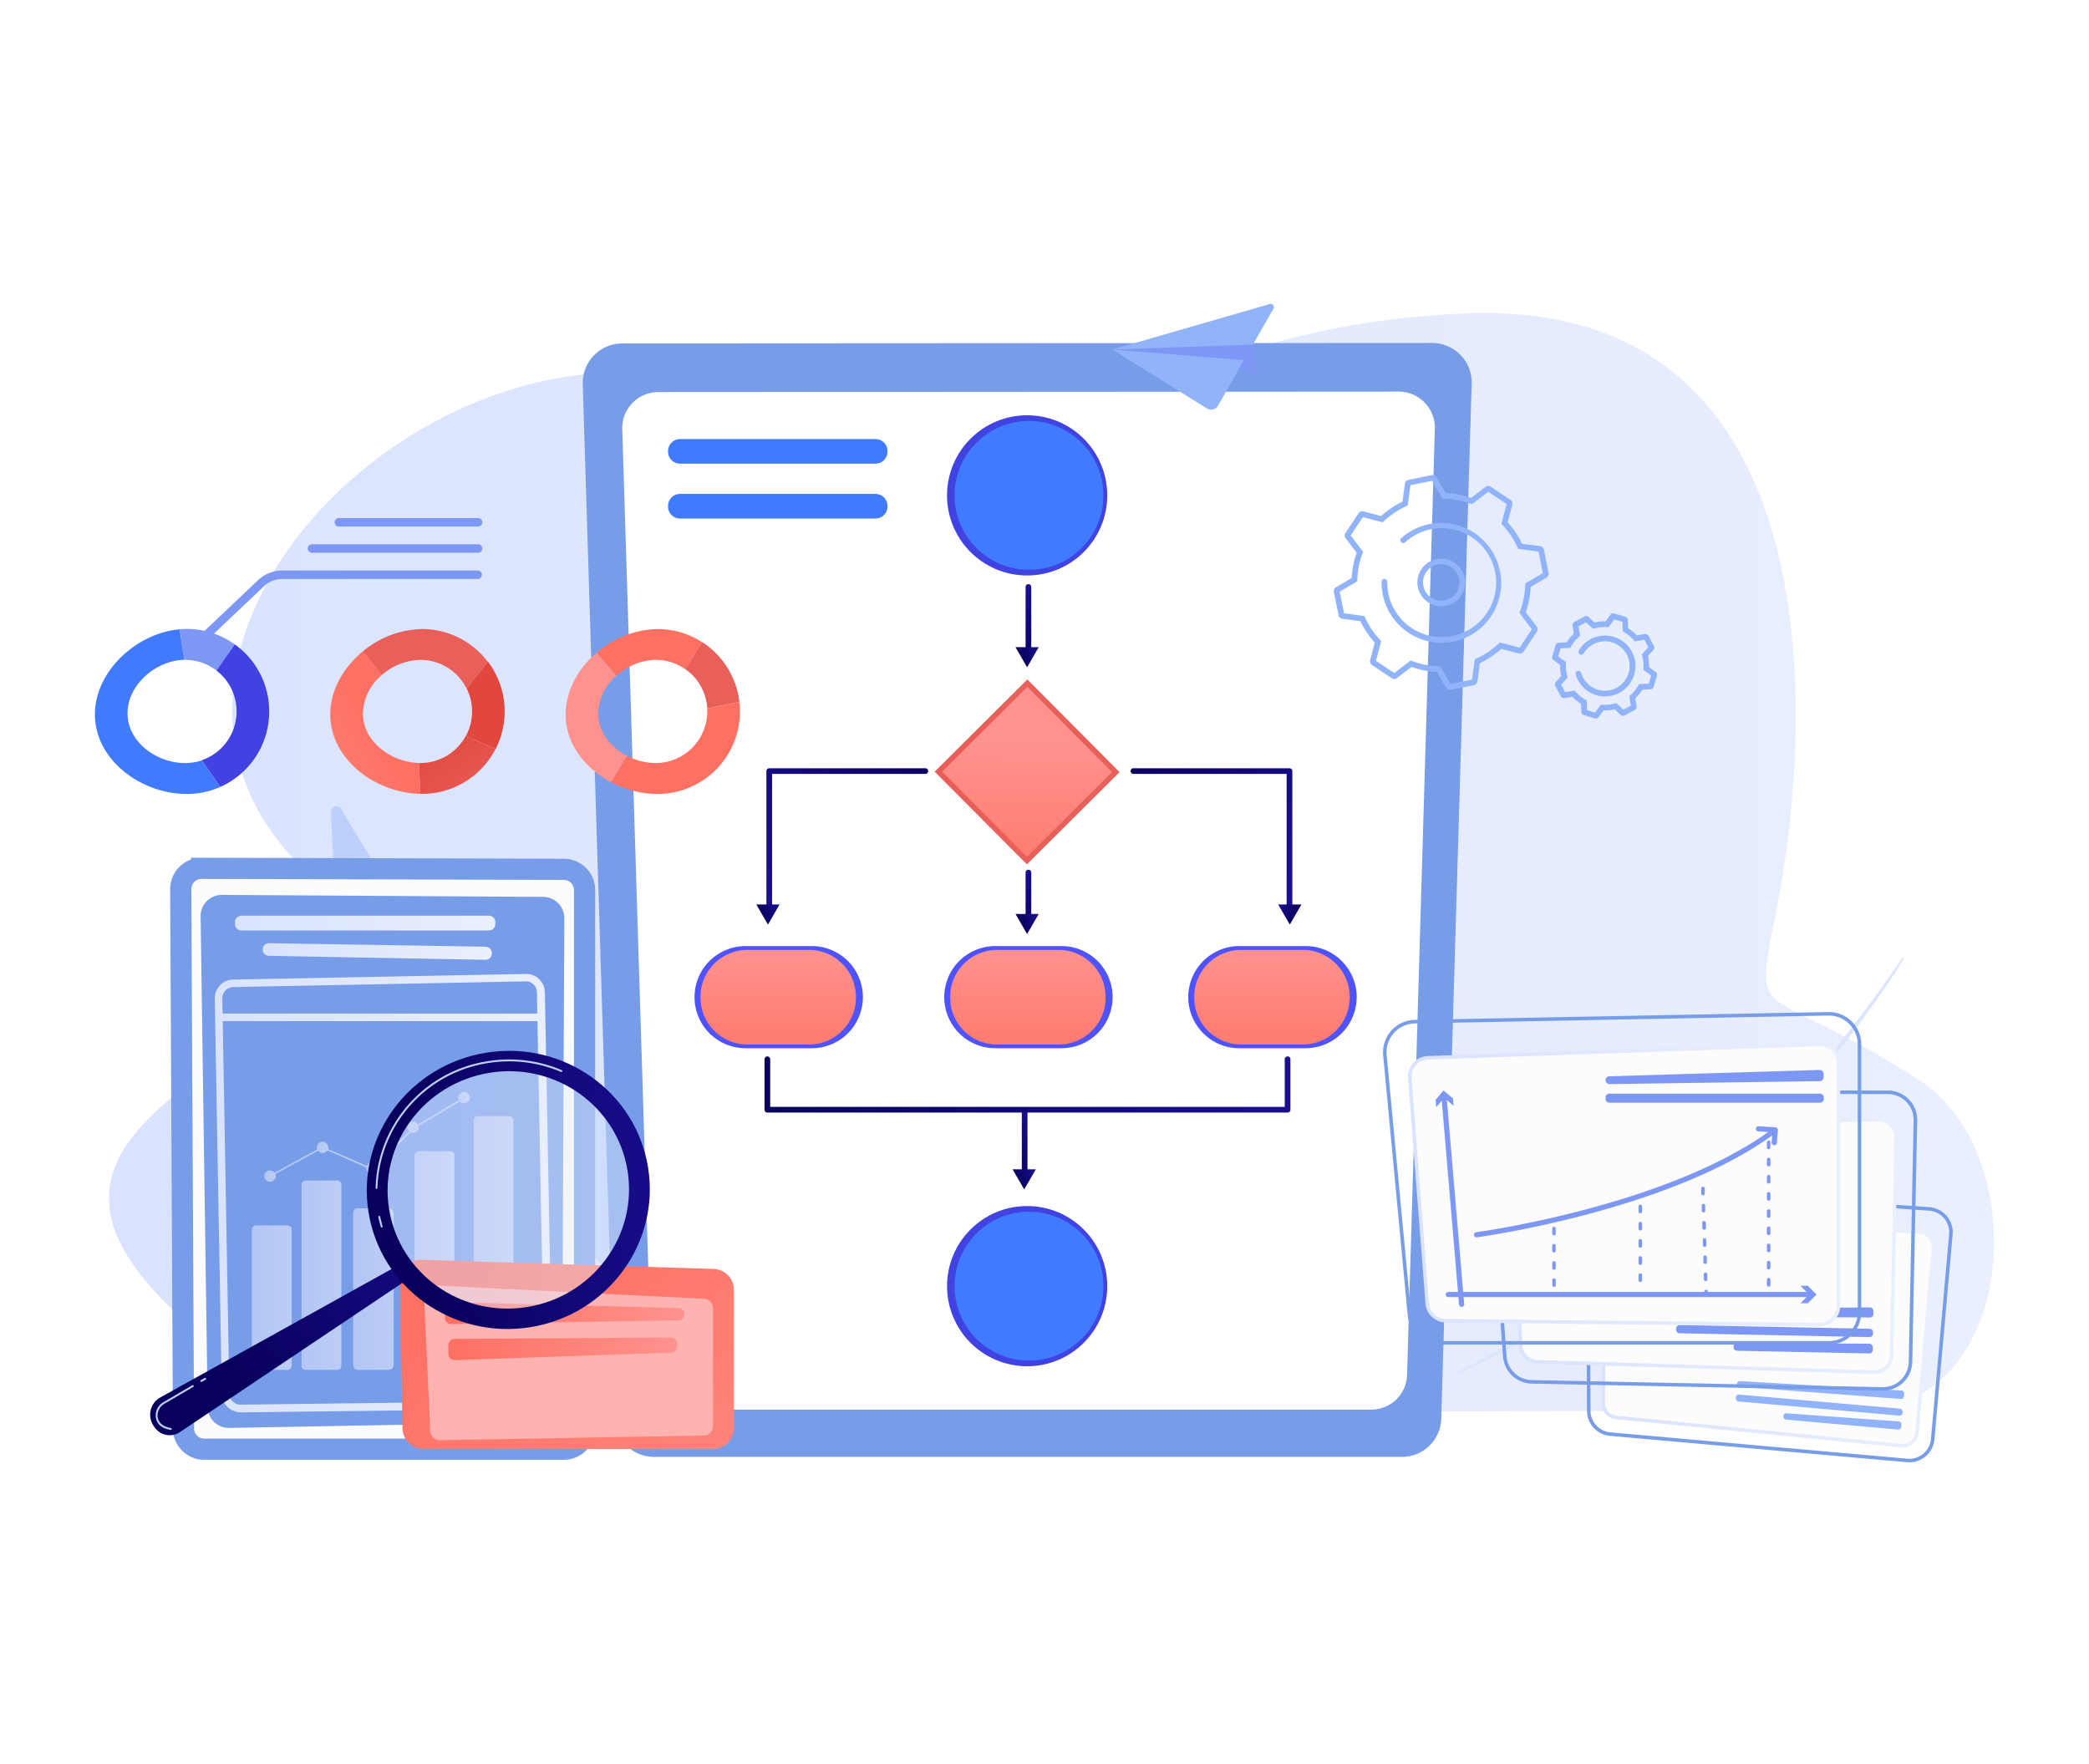 <svg xmlns="http://www.w3.org/2000/svg" xmlns:xlink="http://www.w3.org/1999/xlink" viewBox="0 0 592 500"><defs><style>.cls-1{fill:#fff;}.cls-2{fill:url(#linear-gradient);}.cls-3{fill:#dce5fe;}.cls-4{fill:#bdd0fb;}.cls-5{fill:#779ce8;}.cls-6{fill:url(#linear-gradient-2);}.cls-7{fill:#407bff;}.cls-8{fill:url(#linear-gradient-3);}.cls-9{fill:url(#linear-gradient-4);}.cls-10{fill:url(#linear-gradient-5);}.cls-11{fill:url(#linear-gradient-6);}.cls-12{fill:url(#linear-gradient-7);}.cls-13{fill:url(#linear-gradient-8);}.cls-14{fill:url(#linear-gradient-9);}.cls-15{fill:url(#linear-gradient-10);}.cls-16{fill:url(#linear-gradient-11);}.cls-17{fill:url(#linear-gradient-12);}.cls-18{fill:url(#linear-gradient-13);}.cls-19{fill:url(#linear-gradient-14);}.cls-20{fill:url(#linear-gradient-15);}.cls-21{fill:url(#linear-gradient-16);}.cls-22{fill:url(#linear-gradient-17);}.cls-23{fill:url(#linear-gradient-18);}.cls-24{fill:url(#linear-gradient-19);}.cls-25{fill:url(#linear-gradient-20);}.cls-26{fill:url(#linear-gradient-21);}.cls-27{fill:url(#linear-gradient-22);}.cls-28{fill:#91b3fa;}.cls-29{fill:none;}.cls-29,.cls-34{stroke:#779ce8;}.cls-29,.cls-30,.cls-31,.cls-33,.cls-34{stroke-miterlimit:10;}.cls-30,.cls-31,.cls-33,.cls-34{fill:#fcfcfc;}.cls-30{stroke:url(#linear-gradient-23);}.cls-31{stroke:url(#linear-gradient-24);}.cls-32{fill:#7d97f4;}.cls-33{stroke:url(#linear-gradient-25);}.cls-34{stroke-width:6px;}.cls-35{fill:url(#linear-gradient-26);}.cls-36{fill:url(#linear-gradient-27);}.cls-37{fill:url(#linear-gradient-28);}.cls-38{fill:url(#linear-gradient-29);}.cls-39,.cls-40,.cls-41,.cls-42,.cls-43,.cls-44{opacity:0.6;}.cls-39,.cls-40,.cls-41,.cls-42,.cls-43,.cls-65{isolation:isolate;}.cls-39{fill:url(#linear-gradient-30);}.cls-40{fill:url(#linear-gradient-31);}.cls-41{fill:url(#linear-gradient-32);}.cls-42{fill:url(#linear-gradient-33);}.cls-43{fill:url(#linear-gradient-34);}.cls-45{fill:url(#linear-gradient-35);}.cls-46{fill:url(#linear-gradient-36);}.cls-47{fill:url(#linear-gradient-37);}.cls-48{fill:url(#linear-gradient-38);}.cls-49{fill:url(#linear-gradient-39);}.cls-50{fill:url(#linear-gradient-40);}.cls-51{fill:url(#linear-gradient-41);}.cls-52{fill:url(#linear-gradient-42);}.cls-53{fill:url(#linear-gradient-43);}.cls-54{fill:url(#linear-gradient-44);}.cls-55{fill:url(#linear-gradient-45);}.cls-56{fill:url(#linear-gradient-46);}.cls-57{fill:url(#linear-gradient-47);}.cls-58{fill:url(#linear-gradient-48);}.cls-59{fill:url(#linear-gradient-49);}.cls-60{fill:url(#linear-gradient-50);}.cls-61{fill:url(#linear-gradient-51);}.cls-62{fill:url(#linear-gradient-52);}.cls-63{fill:url(#linear-gradient-53);}.cls-64{fill:url(#linear-gradient-54);}.cls-65{opacity:0.42;fill:url(#linear-gradient-55);}.cls-66{fill:url(#linear-gradient-56);}</style><linearGradient id="linear-gradient" x1="30.88" y1="-3162.07" x2="565.1" y2="-3162.07" gradientTransform="matrix(1, 0, 0, -1, 0, -2917.3)" gradientUnits="userSpaceOnUse"><stop offset="0" stop-color="#dae3fe"/><stop offset="1" stop-color="#e9effd"/></linearGradient><linearGradient id="linear-gradient-2" x1="326.95" y1="-3104.33" x2="375.2" y2="-3167.05" gradientTransform="matrix(1, 0, 0, -1, 0, -2917.3)" gradientUnits="userSpaceOnUse"><stop offset="0" stop-color="#4042e2"/><stop offset="1" stop-color="#4f52ff"/></linearGradient><linearGradient id="linear-gradient-3" x1="315.75" y1="-3313.85" x2="364" y2="-3376.57" xlink:href="#linear-gradient-2"/><linearGradient id="linear-gradient-4" x1="215.66" y1="-3167.08" x2="276.24" y2="-3142.15" gradientTransform="matrix(1, 0, 0, -1, 0, -2917.3)" gradientUnits="userSpaceOnUse"><stop offset="0" stop-color="#e1473d"/><stop offset="1" stop-color="#e9605a"/></linearGradient><linearGradient id="linear-gradient-5" x1="290.48" y1="-3179.51" x2="291.19" y2="-3127.68" gradientTransform="matrix(1, 0, 0, -1, 0, -2917.3)" gradientUnits="userSpaceOnUse"><stop offset="0" stop-color="#fe7062"/><stop offset="1" stop-color="#ff928e"/></linearGradient><linearGradient id="linear-gradient-6" x1="326.07" y1="-3159.96" x2="339.83" y2="-3175.87" xlink:href="#linear-gradient-2"/><linearGradient id="linear-gradient-7" x1="360.46" y1="-3225.61" x2="360.46" y2="-3185.94" xlink:href="#linear-gradient-5"/><linearGradient id="linear-gradient-8" x1="256.91" y1="-3159.96" x2="270.67" y2="-3175.87" xlink:href="#linear-gradient-2"/><linearGradient id="linear-gradient-9" x1="291.3" y1="-3225.61" x2="291.3" y2="-3185.94" xlink:href="#linear-gradient-5"/><linearGradient id="linear-gradient-10" x1="186.15" y1="-3159.96" x2="199.91" y2="-3175.87" xlink:href="#linear-gradient-2"/><linearGradient id="linear-gradient-11" x1="220.53" y1="-3225.61" x2="220.53" y2="-3185.94" xlink:href="#linear-gradient-5"/><linearGradient id="linear-gradient-12" x1="4298.77" y1="624.64" x2="4280.7" y2="616.04" gradientTransform="matrix(0, 1, 1, 0, -328.9, -4113.31)" gradientUnits="userSpaceOnUse"><stop offset="0" stop-color="#09005d"/><stop offset="1" stop-color="#1a0f91"/></linearGradient><linearGradient id="linear-gradient-13" x1="4299.67" y1="618.09" x2="4297.11" y2="623.46" xlink:href="#linear-gradient-12"/><linearGradient id="linear-gradient-14" x1="4374.85" y1="623.6" x2="4361.16" y2="617.08" xlink:href="#linear-gradient-12"/><linearGradient id="linear-gradient-15" x1="4375.26" y1="618.09" x2="4372.71" y2="623.46" xlink:href="#linear-gradient-12"/><linearGradient id="linear-gradient-16" x1="4446.78" y1="623.46" x2="4429.15" y2="615.07" xlink:href="#linear-gradient-12"/><linearGradient id="linear-gradient-17" x1="4447.63" y1="617.26" x2="4445.08" y2="622.63" xlink:href="#linear-gradient-12"/><linearGradient id="linear-gradient-18" x1="262.23" y1="-3133.94" x2="209.84" y2="-3158.86" gradientTransform="matrix(1, 0, 0, -1, 0, -2917.3)" xlink:href="#linear-gradient-12"/><linearGradient id="linear-gradient-19" x1="4372.58" y1="544.64" x2="4370.02" y2="550.01" xlink:href="#linear-gradient-12"/><linearGradient id="linear-gradient-20" x1="294.51" y1="-3134.22" x2="242.12" y2="-3159.14" gradientTransform="translate(615.71 -2917.58) rotate(180)" xlink:href="#linear-gradient-12"/><linearGradient id="linear-gradient-21" x1="4372.86" y1="577.2" x2="4370.3" y2="582.57" gradientTransform="translate(944.6 -4113.59) rotate(90)" xlink:href="#linear-gradient-12"/><linearGradient id="linear-gradient-22" x1="216.66" y1="-3224.67" x2="365.69" y2="-3224.67" gradientTransform="matrix(1, 0, 0, -1, 0, -2917.3)" xlink:href="#linear-gradient-12"/><linearGradient id="linear-gradient-23" x1="453.81" y1="377.1" x2="548.43" y2="377.1" gradientTransform="matrix(1, 0, 0, 1, 0, 0)" xlink:href="#linear-gradient"/><linearGradient id="linear-gradient-24" x1="427.25" y1="353.09" x2="537.8" y2="353.09" gradientTransform="matrix(1, 0, 0, 1, 0, 0)" xlink:href="#linear-gradient"/><linearGradient id="linear-gradient-25" x1="399" y1="335.66" x2="521.46" y2="335.66" gradientTransform="matrix(1, 0, 0, 1, 0, 0)" xlink:href="#linear-gradient"/><linearGradient id="linear-gradient-26" x1="66.61" y1="-3178.89" x2="140.36" y2="-3178.89" xlink:href="#linear-gradient"/><linearGradient id="linear-gradient-27" x1="74.44" y1="-3186.93" x2="139.38" y2="-3186.93" xlink:href="#linear-gradient"/><linearGradient id="linear-gradient-28" x1="60.87" y1="-3255.38" x2="156.5" y2="-3255.38" xlink:href="#linear-gradient"/><linearGradient id="linear-gradient-29" x1="61.95" y1="-3205.6" x2="154.5" y2="-3205.6" xlink:href="#linear-gradient"/><linearGradient id="linear-gradient-30" x1="71.38" y1="-3285.04" x2="82.65" y2="-3285.04" xlink:href="#linear-gradient"/><linearGradient id="linear-gradient-31" x1="100.14" y1="-3282.59" x2="111.55" y2="-3282.59" xlink:href="#linear-gradient"/><linearGradient id="linear-gradient-32" x1="85.46" y1="-3278.67" x2="96.73" y2="-3278.67" xlink:href="#linear-gradient"/><linearGradient id="linear-gradient-33" x1="134.23" y1="-3269.55" x2="145.49" y2="-3269.55" xlink:href="#linear-gradient"/><linearGradient id="linear-gradient-34" x1="117.48" y1="-3274.52" x2="128.74" y2="-3274.52" xlink:href="#linear-gradient"/><linearGradient id="linear-gradient-35" x1="76.41" y1="-3239.54" x2="131.61" y2="-3239.54" xlink:href="#linear-gradient"/><linearGradient id="linear-gradient-36" x1="74.91" y1="-3250.59" x2="78.13" y2="-3250.59" xlink:href="#linear-gradient"/><linearGradient id="linear-gradient-37" x1="89.8" y1="-3242.45" x2="93.03" y2="-3242.45" xlink:href="#linear-gradient"/><linearGradient id="linear-gradient-38" x1="103.78" y1="-3248.29" x2="107" y2="-3248.29" xlink:href="#linear-gradient"/><linearGradient id="linear-gradient-39" x1="115.45" y1="-3236.77" x2="118.67" y2="-3236.77" xlink:href="#linear-gradient"/><linearGradient id="linear-gradient-40" x1="129.88" y1="-3228.48" x2="133.11" y2="-3228.48" xlink:href="#linear-gradient"/><linearGradient id="linear-gradient-41" x1="141.11" y1="-3273.99" x2="220.66" y2="-3387.82" xlink:href="#linear-gradient-5"/><linearGradient id="linear-gradient-42" x1="131.33" y1="-3091.97" x2="149.73" y2="-3220.07" gradientTransform="matrix(1, 0, 0, -1, 0, -2917.3)" gradientUnits="userSpaceOnUse"><stop offset="0" stop-color="#ff928e"/><stop offset="1" stop-color="#feb3b1"/></linearGradient><linearGradient id="linear-gradient-43" x1="126.1" y1="-3289.39" x2="194" y2="-3289.39" xlink:href="#linear-gradient-5"/><linearGradient id="linear-gradient-44" x1="127.06" y1="-3299.54" x2="191.9" y2="-3299.54" xlink:href="#linear-gradient-5"/><linearGradient id="linear-gradient-45" x1="48.82" y1="-3158.8" x2="12.73" y2="-3236.65" xlink:href="#linear-gradient-2"/><linearGradient id="linear-gradient-46" x1="127.9" y1="-3016.17" x2="120.82" y2="-3100.39" xlink:href="#linear-gradient-4"/><linearGradient id="linear-gradient-47" x1="108.02" y1="-3123.89" x2="61.45" y2="-3152.53" xlink:href="#linear-gradient-5"/><linearGradient id="linear-gradient-48" x1="123.23" y1="-3125.3" x2="136.76" y2="-3147.26" xlink:href="#linear-gradient-4"/><linearGradient id="linear-gradient-49" x1="148.07" y1="-3118.02" x2="181.11" y2="-3121.18" xlink:href="#linear-gradient-4"/><linearGradient id="linear-gradient-50" x1="184.87" y1="-3132.43" x2="187" y2="-3211.69" xlink:href="#linear-gradient-5"/><linearGradient id="linear-gradient-51" x1="300.87" y1="-3011.98" x2="224.44" y2="-3087.71" xlink:href="#linear-gradient-4"/><linearGradient id="linear-gradient-52" x1="-38.02" y1="-3124.68" x2="79.19" y2="-3122.4" xlink:href="#linear-gradient-5"/><linearGradient id="linear-gradient-53" x1="199.33" y1="-3152.29" x2="220.56" y2="-3218.11" xlink:href="#linear-gradient-5"/><linearGradient id="linear-gradient-54" x1="64.81" y1="-3310.08" x2="136.82" y2="-3247.77" gradientTransform="matrix(1, 0, 0, -1, 0, -2917.3)" xlink:href="#linear-gradient-12"/><linearGradient id="linear-gradient-55" x1="108.01" y1="-3254.51" x2="180.09" y2="-3254.51" xlink:href="#linear-gradient"/><linearGradient id="linear-gradient-56" x1="914.29" y1="-3395.09" x2="994.53" y2="-3395.09" gradientTransform="matrix(0.99, -0.16, -0.16, -0.99, -1330.53, -2866.23)" xlink:href="#linear-gradient-12"/></defs><g id="Layer_1" data-name="Layer 1"><rect class="cls-1" x="-52.24" y="-12.7" width="672.51" height="557.68"/></g><g id="Layer_4" data-name="Layer 4"><g id="Illustration"><path class="cls-2" d="M543.75,306c-49.11-31.46-46.71-11.68-39.06-55.14s16.7-167.25-90.57-162S301.8,153.57,216.58,114.2,24.75,178,81.93,241.94c55.18,61.75-131.68,65-7.61,149.13a55,55,0,0,0,30.91,9.74l421.57-1.15C571.75,399.54,576.79,327.18,543.75,306Z"/><path class="cls-3" d="M539.42,271.77c-.24.48-.47.83-.71,1.23l-.73,1.16-1.48,2.3c-1,1.52-2,3-3.06,4.52-2.07,3-4.2,6-6.34,8.91q-6.5,8.79-13.45,17.23a398.73,398.73,0,0,1-29.54,32.24c-5.21,5.11-10.64,10-16.18,14.73s-11.3,9.24-17.2,13.54-12.07,8.21-18.35,11.93c-3.19,1.76-6.35,3.58-9.64,5.17s-6.59,3.13-9.91,4.63a.27.27,0,0,1-.35-.13.27.27,0,0,1,.13-.36h0a215.58,215.58,0,0,0,19.21-10.27q9.29-5.69,18.06-12.14c5.82-4.34,11.53-8.83,17-13.56s10.84-9.66,16.07-14.7,10.28-10.26,15.22-15.59l3.68-4,3.62-4.07c2.39-2.74,4.78-5.47,7.11-8.26q7-8.33,13.65-17c2.2-2.89,4.39-5.79,6.51-8.75q1.61-2.2,3.15-4.44l1.55-2.25.76-1.13c.23-.37.5-.78.69-1.1l0-.07a.26.26,0,0,1,.36-.1A.26.26,0,0,1,539.42,271.77Z"/><path class="cls-4" d="M197.55,404.24s-4.28-16.64-23.86-26.05c-18.16-8.74-62.27-27.92-75.21-44.14-.58-.72-1.74.14-1.52,1.12,2.38,10.54,10.23,36,33.08,54C159.5,412.42,197.55,404.24,197.55,404.24Z"/><path class="cls-3" d="M108.58,350.06a39.3,39.3,0,0,0,3.2,5.47c.57.88,1.22,1.72,1.85,2.56s1.33,1.63,2,2.46a66.67,66.67,0,0,0,9.06,8.72l1.22,1c.41.33.85.62,1.27.93.85.61,1.69,1.24,2.55,1.83l2.65,1.69c.87.59,1.79,1.09,2.71,1.6s1.82,1,2.74,1.54l2.83,1.37c1.86.94,3.83,1.76,5.75,2.64q5.82,2.53,11.7,4.91c3.93,1.59,7.88,3.12,11.83,4.66,2,.77,4,1.53,5.93,2.34,1,.39,2,.8,3,1.21l1.48.62,1.45.67q2.93,1.31,5.73,2.9a29.7,29.7,0,0,1,5.2,3.79.28.28,0,0,1,0,.38.25.25,0,0,1-.36,0h0A33.9,33.9,0,0,0,187,400q-2.82-1.41-5.77-2.55c-3.92-1.56-7.93-2.94-11.92-4.39l-6-2.17c-2-.75-4-1.49-6-2.27s-4-1.56-5.93-2.36-3.92-1.66-5.87-2.51c-7.8-3.36-15.52-7.5-22-13.2a59.89,59.89,0,0,1-8.82-9.33,55.71,55.71,0,0,1-3.55-5.35,33.53,33.53,0,0,1-2.71-5.79s0,0,0,0S108.57,350,108.58,350.06Z"/><path class="cls-4" d="M93.83,230.05a1.56,1.56,0,0,1,2.92-.82c7.76,13.65,29.25,48.8,52.75,64.45,38.26,25.48,71.58,74,59.21,106.52C208.71,400.2,99.4,407,93.83,230.05Z"/><path class="cls-3" d="M102.46,250.15c.13.35.32.76.49,1.15l.54,1.18,1.09,2.36,2.25,4.69q2.28,4.67,4.67,9.29,4.75,9.24,9.84,18.31c6.82,12.06,14,23.94,21.75,35.41,3.91,5.71,7.85,11.41,12,16.93s8.48,10.95,13,16.2,9.17,10.37,14.11,15.22a200.91,200.91,0,0,0,15.5,13.8h0a.26.26,0,0,1-.32.42,180.79,180.79,0,0,1-15.95-13.44c-5.05-4.79-9.81-9.87-14.43-15.07a333,333,0,0,1-25.26-33.17c-3.89-5.76-7.59-11.65-11.2-17.59s-7.08-12-10.39-18.07-6.54-12.26-9.59-18.49c-1.53-3.13-3-6.26-4.48-9.42-.72-1.57-1.44-3.15-2.14-4.75l-1-2.39-.5-1.2c-.16-.41-.33-.79-.48-1.26a.27.27,0,0,1,.16-.34.28.28,0,0,1,.34.16Z"/><path class="cls-5" d="M413.88,100.58a11.17,11.17,0,0,0-8-3.39l-229.54.13a11.22,11.22,0,0,0-11.2,11.55l9.1,293.23a11.11,11.11,0,0,0,11.2,10.75H397.23a11.11,11.11,0,0,0,11.2-10.76l8.62-293.43A11,11,0,0,0,413.88,100.58Z"/><path class="cls-1" d="M403.73,114.08a10.26,10.26,0,0,0-7.36-3.11l-209.8.13a10.23,10.23,0,0,0-10.23,10.56l8.32,268a10.13,10.13,0,0,0,10.23,9.8H388.51a10.14,10.14,0,0,0,10.24-9.82l7.87-268.16A10.12,10.12,0,0,0,403.73,114.08Z"/><circle class="cls-6" cx="291.08" cy="140.38" r="22.7"/><circle class="cls-7" cx="291.61" cy="140.38" r="21.09"/><circle class="cls-8" cx="291.08" cy="364.47" r="22.7"/><circle class="cls-7" cx="291.61" cy="364.47" r="21.09"/><polygon class="cls-9" points="291.14 192.54 264.87 218.68 291.01 244.94 317.28 218.81 291.14 192.54"/><polygon class="cls-10" points="291.13 194.68 267.02 218.68 291.02 242.8 315.13 218.8 291.13 194.68"/><path class="cls-11" d="M384.46,282.57A14.48,14.48,0,0,1,370,297.05H351.22a14.48,14.48,0,0,1-14.48-14.48h0a14.47,14.47,0,0,1,14.48-14.47H370a14.47,14.47,0,0,1,14.48,14.47Z"/><path class="cls-12" d="M382.48,282.57A13.32,13.32,0,0,1,369.16,296H351.75a13.32,13.32,0,0,1-13.32-13.41h0a13.31,13.31,0,0,1,13.32-13.4h17.41a13.31,13.31,0,0,1,13.32,13.4Z"/><path class="cls-13" d="M315.3,282.57a14.48,14.48,0,0,1-14.48,14.48H282.06a14.47,14.47,0,0,1-14.47-14.48h0a14.47,14.47,0,0,1,14.47-14.47h18.76a14.47,14.47,0,0,1,14.48,14.47Z"/><path class="cls-14" d="M313.32,282.57A13.31,13.31,0,0,1,300,296H282.59a13.32,13.32,0,0,1-13.32-13.41h0a13.32,13.32,0,0,1,13.32-13.4H300a13.31,13.31,0,0,1,13.31,13.4Z"/><path class="cls-15" d="M244.53,282.57a14.47,14.47,0,0,1-14.47,14.48H211.3a14.48,14.48,0,0,1-14.48-14.48h0A14.47,14.47,0,0,1,211.3,268.1h18.76a14.47,14.47,0,0,1,14.47,14.47Z"/><path class="cls-16" d="M242.56,282.57A13.32,13.32,0,0,1,229.24,296H211.83a13.32,13.32,0,0,1-13.32-13.41h0a13.31,13.31,0,0,1,13.32-13.4h17.41a13.31,13.31,0,0,1,13.32,13.4Z"/><path class="cls-17" d="M291.44,187.42a.8.8,0,0,1-.8-.81V166.24a.81.81,0,0,1,1.61,0v20.37A.81.81,0,0,1,291.44,187.42Z"/><polygon class="cls-18" points="294.37 183.4 291.07 189.1 287.78 183.4 294.37 183.4"/><path class="cls-19" d="M291.44,263a.8.8,0,0,1-.8-.81v-15a.81.81,0,0,1,1.61,0v15A.81.81,0,0,1,291.44,263Z"/><polygon class="cls-20" points="294.37 258.99 291.07 264.69 287.78 258.99 294.37 258.99"/><path class="cls-21" d="M290.37,335.38a.8.8,0,0,1-.8-.8V314.74a.81.81,0,0,1,1.61,0v19.84A.8.8,0,0,1,290.37,335.38Z"/><polygon class="cls-22" points="293.54 331.36 290.25 337.06 286.96 331.36 293.54 331.36"/><path class="cls-23" d="M218,257.65a.81.81,0,0,1-.81-.81V218.51a.8.8,0,0,1,.81-.8h44.23a.8.8,0,1,1,0,1.6H218.8v37.53A.8.8,0,0,1,218,257.65Z"/><polygon class="cls-24" points="220.92 256.31 217.63 262.01 214.34 256.31 220.92 256.31"/><path class="cls-25" d="M365.42,257.65a.8.8,0,0,1-.8-.81V219.31H321.2a.8.8,0,1,1,0-1.6h44.22a.8.8,0,0,1,.81.8v38.33A.81.81,0,0,1,365.42,257.65Z"/><polygon class="cls-26" points="362.22 256.31 365.52 262.01 368.81 256.31 362.22 256.31"/><path class="cls-27" d="M364.89,315.28H217.46a.8.8,0,0,1-.8-.81v-14.2a.81.81,0,1,1,1.61,0v13.4H364.08v-13.4a.81.81,0,1,1,1.61,0v14.2A.8.8,0,0,1,364.89,315.28Z"/><path class="cls-7" d="M251.5,128a3.39,3.39,0,0,1-3.39,3.39h-55.4a3.39,3.39,0,0,1-3.39-3.39v-.18a3.4,3.4,0,0,1,3.39-3.4h55.4a3.4,3.4,0,0,1,3.39,3.4V128Z"/><path class="cls-7" d="M251.5,143.55a3.39,3.39,0,0,1-3.39,3.39h-55.4a3.39,3.39,0,0,1-3.39-3.39v-.18a3.4,3.4,0,0,1,3.39-3.4h55.4a3.4,3.4,0,0,1,3.39,3.4v.18Z"/><path class="cls-28" d="M410.88,195.49a1.28,1.28,0,0,1-1.09-.63l-2.61-4.46A25,25,0,0,1,400,189l-4.12,3.14a1.25,1.25,0,0,1-1.46.05l-5.61-3.73a1.25,1.25,0,0,1-.52-1.37l1.3-5a25.25,25.25,0,0,1-4.07-6.06l-5.12-.68a1.26,1.26,0,0,1-1.07-1l-1.33-6.6a1.26,1.26,0,0,1,.6-1.34l4.46-2.61a25.13,25.13,0,0,1,1.41-7.17l-3.14-4.11a1.28,1.28,0,0,1-.05-1.47l3.73-5.6a1.26,1.26,0,0,1,1.38-.52l5,1.3a25.25,25.25,0,0,1,6.06-4.07l.69-5.12a1.24,1.24,0,0,1,1-1.07l6.6-1.33a1.25,1.25,0,0,1,1.34.6l2.62,4.46a25.13,25.13,0,0,1,7.16,1.41l4.11-3.14a1.26,1.26,0,0,1,1.47-.05l5.6,3.73a1.28,1.28,0,0,1,.53,1.37l-1.31,5a25,25,0,0,1,4.07,6.06l5.12.68a1.29,1.29,0,0,1,1.08,1l1.32,6.6a1.25,1.25,0,0,1-.6,1.34l-4.46,2.61a25.13,25.13,0,0,1-1.41,7.17l3.14,4.11a1.26,1.26,0,0,1,0,1.47l-3.73,5.6a1.25,1.25,0,0,1-1.37.52l-5-1.3a25.19,25.19,0,0,1-6.05,4.07l-.69,5.12a1.25,1.25,0,0,1-1,1.07l-6.6,1.33A1,1,0,0,1,410.88,195.49Zm-11.14-8.31.42.15a23.59,23.59,0,0,0,7.51,1.48l.45,0,2.94,5,6.12-1.23.77-5.76.4-.18a23.55,23.55,0,0,0,6.36-4.28l.32-.3,5.63,1.47,3.45-5.2-3.52-4.62.15-.42a23.6,23.6,0,0,0,1.49-7.51v-.45l5-2.93L436,156.31l-5.76-.78-.18-.4a23.74,23.74,0,0,0-4.27-6.36l-.31-.32,1.47-5.63-5.2-3.45-4.62,3.52-.42-.15a23.53,23.53,0,0,0-7.51-1.48l-.44,0-2.94-5-6.12,1.23-.78,5.76-.4.18a23.55,23.55,0,0,0-6.36,4.28l-.32.3-5.62-1.47-3.46,5.2,3.52,4.62-.15.42a23.59,23.59,0,0,0-1.48,7.51l0,.45-5,2.93,1.24,6.12,5.75.78.19.4a23.28,23.28,0,0,0,4.27,6.36l.3.32-1.46,5.63,5.19,3.45Zm-19.11-13.45Zm27.91,8.43a17.06,17.06,0,0,1-16.68-13.69,17.68,17.68,0,0,1-.34-3.62.82.82,0,0,1,.82-.79.8.8,0,0,1,.79.81,15.72,15.72,0,0,0,.31,3.28,15.43,15.43,0,1,0,4.75-14.47.81.81,0,0,1-1.14-.06.8.8,0,0,1,.06-1.13,17,17,0,1,1,14.82,29.33A17.72,17.72,0,0,1,408.54,182.16Z"/><path class="cls-28" d="M408.46,171.82a6.79,6.79,0,0,1-6.13-3.86h0a6.76,6.76,0,1,1,6.13,3.86Zm-4.68-4.55a5.17,5.17,0,1,0,2.44-6.9,5.18,5.18,0,0,0-2.44,6.9Z"/><path class="cls-28" d="M452.27,203.6a1,1,0,0,1-.29,0l-3.1-.93a1,1,0,0,1-.73-.95l-.09-2.26a12.56,12.56,0,0,1-2.47-2l-2.23.36a1,1,0,0,1-1.07-.52l-1.53-2.86a1,1,0,0,1,.15-1.18l1.53-1.66a12.47,12.47,0,0,1-.31-3.16l-1.84-1.33a1,1,0,0,1-.39-1.13l.94-3.1a1,1,0,0,1,.94-.73L444,182a12.87,12.87,0,0,1,2-2.46l-.36-2.23a1,1,0,0,1,.53-1.07l2.85-1.54a1,1,0,0,1,1.18.15l1.66,1.54a12.51,12.51,0,0,1,3.17-.32l1.32-1.84a1,1,0,0,1,1.13-.38l3.1.93a1,1,0,0,1,.73,1l.09,2.26a12.22,12.22,0,0,1,2.46,2l2.24-.36a1,1,0,0,1,1.07.52l1.53,2.85a1,1,0,0,1-.15,1.19l-1.54,1.66a12.48,12.48,0,0,1,.32,3.16l1.84,1.33a1,1,0,0,1,.38,1.13l-.93,3.1a1,1,0,0,1-.94.73l-2.26.09a12.55,12.55,0,0,1-2,2.46l.37,2.23a1,1,0,0,1-.53,1.07l-2.85,1.54a1,1,0,0,1-1.18-.15L457.59,201a12.38,12.38,0,0,1-3.16.32l-1.32,1.84A1,1,0,0,1,452.27,203.6Zm-.47-1.36Zm-2.06-1,2.3.69,1.6-2.21.44,0a10.77,10.77,0,0,0,3.53-.35l.43-.12,2,1.85,2.12-1.14-.43-2.69.33-.29a11,11,0,0,0,2.24-2.75l.22-.39,2.73-.1.69-2.31-2.21-1.59,0-.45a11.06,11.06,0,0,0-.36-3.53l-.11-.43,1.85-2L466,181.3l-2.69.44-.3-.33a10.85,10.85,0,0,0-2.75-2.25l-.38-.22-.11-2.73-2.31-.69-1.59,2.21-.44,0a10.75,10.75,0,0,0-3.53.35l-.43.12-2-1.85-2.12,1.14.44,2.69-.33.29a11,11,0,0,0-2.24,2.75l-.23.39-2.72.1-.7,2.31,2.22,1.59,0,.45a11.06,11.06,0,0,0,.36,3.53l.11.43-1.85,2,1.14,2.12,2.69-.44.3.34a10.85,10.85,0,0,0,2.75,2.24l.38.22ZM443.23,197h0Zm24.19-13.86Zm-12.59,14.22a8.65,8.65,0,0,1-7.6-4.54,8.82,8.82,0,0,1-.69-1.69.81.81,0,0,1,.55-1,.8.8,0,0,1,1,.55,7.07,7.07,0,0,0,4.72,4.77,7,7,0,1,0-4-10.3.8.8,0,0,1-1.1.28.81.81,0,0,1-.28-1.1,8.62,8.62,0,1,1,11.48,12A8.49,8.49,0,0,1,454.83,197.34Z"/><path class="cls-29" d="M540.51,413.87,456.3,406.4a6.65,6.65,0,0,1-6.06-6.58L449.93,343a6.65,6.65,0,0,1,7.11-6.66l89.66,6.24a6.64,6.64,0,0,1,6.16,7.21l-5.15,58A6.65,6.65,0,0,1,540.51,413.87Z"/><path class="cls-30" d="M454.87,348.54l-.56,49a4.11,4.11,0,0,0,3.71,4.13l80.74,8a4.11,4.11,0,0,0,4.5-3.72l4.65-52.42A4.11,4.11,0,0,0,544,349.1l-84.84-4.62A4.11,4.11,0,0,0,454.87,348.54Z"/><path class="cls-28" d="M493.15,391.37l45.69,2.68a.82.82,0,0,1,.78.9l-.06.74a.83.83,0,0,1-.89.75L493,393a.84.84,0,0,1-.77-.91h0A.82.82,0,0,1,493.15,391.37Z"/><path class="cls-28" d="M491.93,395.94l0,.32a.84.84,0,0,0,.76.9l45.57,4a.83.83,0,0,0,.91-.75l0-.31a.83.83,0,0,0-.75-.91l-45.58-4A.84.84,0,0,0,491.93,395.94Z"/><path class="cls-28" d="M505.4,401.26v.13a.84.84,0,0,0,.75.91l31.75,2.81a.82.82,0,0,0,.9-.75l.06-.65a.83.83,0,0,0-.77-.9l-31.79-2.31A.83.83,0,0,0,505.4,401.26Z"/><path class="cls-29" d="M533.45,393.59l-99.38-2a7.81,7.81,0,0,1-7.63-7.23l-4.91-66.58a7.8,7.8,0,0,1,7.8-8.38l105.68.14a7.81,7.81,0,0,1,7.8,8l-1.4,68.46A7.81,7.81,0,0,1,533.45,393.59Z"/><path class="cls-31" d="M427.76,323.81,431,381.35a4.84,4.84,0,0,0,4.68,4.56l95.36,2.94a4.82,4.82,0,0,0,5-4.73l1.26-61.86a4.83,4.83,0,0,0-4.89-4.93l-99.89,1.37A4.83,4.83,0,0,0,427.76,323.81Z"/><path class="cls-32" d="M476.09,371l53.82-.51a1,1,0,0,1,1,1l0,.86a1,1,0,0,1-1,1l-53.81-.35a1,1,0,0,1-1-1h0A1,1,0,0,1,476.09,371Z"/><path class="cls-32" d="M475,376.45v.37a1,1,0,0,0,1,1l53.79,1.09a1,1,0,0,0,1-1v-.37a1,1,0,0,0-1-1L476,375.49A1,1,0,0,0,475,376.45Z"/><path class="cls-32" d="M491.26,381.6v.17a1,1,0,0,0,1,1l37.46.77a1,1,0,0,0,1-1l0-.76a1,1,0,0,0-1-1l-37.47-.16A1,1,0,0,0,491.26,381.6Z"/><path class="cls-29" d="M518.29,380.53H408.05a8.67,8.67,0,0,1-8.63-7.85L392.47,299a8.67,8.67,0,0,1,8.46-9.48l117.2-2.23a8.67,8.67,0,0,1,8.83,8.66v75.95A8.67,8.67,0,0,1,518.29,380.53Z"/><path class="cls-33" d="M399.52,305.53l4.93,63.74a5.36,5.36,0,0,0,5.28,5l105.82,1.11A5.36,5.36,0,0,0,521,370V301.34a5.35,5.35,0,0,0-5.54-5.35l-110.74,3.77A5.36,5.36,0,0,0,399.52,305.53Z"/><path class="cls-32" d="M456,305l59.67-1.79a1.09,1.09,0,0,1,1.12,1.09v1a1.09,1.09,0,0,1-1.07,1.08l-59.67.83A1.09,1.09,0,0,1,455,306h0A1.07,1.07,0,0,1,456,305Z"/><path class="cls-32" d="M455,311v.41a1.08,1.08,0,0,0,1.08,1.09h59.67a1.09,1.09,0,0,0,1.09-1.09V311a1.08,1.08,0,0,0-1.09-1.08H456A1.08,1.08,0,0,0,455,311Z"/><path class="cls-32" d="M440.38,364.69a.49.49,0,0,1-.48-.48v-1.46a.49.49,0,0,1,.49-.49h0a.48.48,0,0,1,.49.48v1.46a.49.49,0,0,1-.48.49Zm0-4.87a.47.47,0,0,1-.48-.48v-1.46a.49.49,0,0,1,.49-.49h0a.5.5,0,0,1,.49.48v1.47a.49.49,0,0,1-.49.48Zm0-4.87a.48.48,0,0,1-.49-.48V353a.49.49,0,0,1,.48-.49h0a.49.49,0,0,1,.48.49v1.46a.5.5,0,0,1-.49.49Zm0-4.86a.49.49,0,0,1-.49-.49v-1.46a.48.48,0,0,1,.48-.49h0a.49.49,0,0,1,.49.49v1.46a.48.48,0,0,1-.48.49Z"/><path class="cls-32" d="M464.84,363.3a.48.48,0,0,1-.49-.48v-1.46a.49.49,0,1,1,1,0v1.46A.48.48,0,0,1,464.84,363.3Zm0-4.86a.49.49,0,0,1-.49-.49v-1.46a.49.49,0,1,1,1,0V358A.49.49,0,0,1,464.84,358.44Zm0-4.87a.49.49,0,0,1-.49-.49v-1.46a.49.49,0,1,1,1,0v1.46A.49.49,0,0,1,464.84,353.57Zm0-4.87a.49.49,0,0,1-.49-.49v-1.46a.49.49,0,0,1,1,0v1.46A.49.49,0,0,1,464.84,348.7Zm0-4.87a.49.49,0,0,1-.49-.49v-1.46a.49.49,0,0,1,1,0v1.46A.49.49,0,0,1,464.84,343.83Z"/><path class="cls-32" d="M483.48,367.33a.48.48,0,0,1-.48-.47l0-.88a.48.48,0,0,1,.47-.5.46.46,0,0,1,.5.47l0,.88a.49.49,0,0,1-.47.5Zm-.13-4.28a.48.48,0,0,1-.48-.47l-.05-1.46a.49.49,0,1,1,1,0l0,1.46a.48.48,0,0,1-.47.5Zm-.15-4.87a.49.49,0,0,1-.49-.47l0-1.46a.48.48,0,0,1,.47-.5.5.5,0,0,1,.5.47l.05,1.46a.48.48,0,0,1-.47.5Zm-.15-4.86a.49.49,0,0,1-.49-.47l0-1.46a.49.49,0,0,1,.47-.51.5.5,0,0,1,.5.48l.05,1.46a.5.5,0,0,1-.48.5Zm-.15-4.87a.49.49,0,0,1-.49-.47l0-1.46a.49.49,0,1,1,1,0l.05,1.46a.5.5,0,0,1-.48.5Zm-.15-4.86a.5.5,0,0,1-.49-.48l0-1.46a.49.49,0,0,1,.47-.5.48.48,0,0,1,.5.47l0,1.46a.49.49,0,0,1-.47.51Zm-.15-4.87a.49.49,0,0,1-.49-.47l0-1.46a.49.49,0,1,1,1,0l0,1.46a.48.48,0,0,1-.47.5Z"/><path class="cls-32" d="M501.21,364.6a.49.49,0,0,1-.49-.48v-1.47a.49.49,0,0,1,1,0v1.47A.49.49,0,0,1,501.21,364.6Zm0-4.87a.48.48,0,0,1-.49-.48v-1.46a.49.49,0,0,1,1,0v1.46A.48.48,0,0,1,501.21,359.73Zm0-4.86a.49.49,0,0,1-.49-.49v-1.46a.49.49,0,0,1,1,0v1.46A.49.49,0,0,1,501.21,354.87Zm0-4.87a.49.49,0,0,1-.49-.49v-1.46a.49.49,0,0,1,1,0v1.46A.49.49,0,0,1,501.21,350Zm0-4.87a.49.49,0,0,1-.49-.49v-1.46a.49.49,0,0,1,1,0v1.46A.49.49,0,0,1,501.21,345.13Zm0-4.87a.49.49,0,0,1-.49-.49v-1.46a.49.49,0,0,1,1,0v1.46A.49.49,0,0,1,501.21,340.26Zm0-4.87a.49.49,0,0,1-.49-.48v-1.47a.49.49,0,0,1,1,0v1.47A.49.49,0,0,1,501.21,335.39Zm0-4.87a.48.48,0,0,1-.49-.48v-1.46a.49.49,0,0,1,1,0V330A.48.48,0,0,1,501.21,330.52Zm0-4.86a.49.49,0,0,1-.49-.49v-1.46a.49.49,0,0,1,1,0v1.46A.49.49,0,0,1,501.21,325.66Z"/><path class="cls-32" d="M414.21,370.35a.74.74,0,0,1-.73-.67l-5-58.94a.73.73,0,1,1,1.46-.12l5,58.94a.74.74,0,0,1-.67.79Z"/><polygon class="cls-32" points="407 313.79 409.26 311.11 411.93 313.37 411.76 311.28 409.08 309.02 406.82 311.69 407 313.79"/><path class="cls-32" d="M513.12,367.57H410.42a.73.73,0,1,1,0-1.46h102.7a.73.73,0,0,1,0,1.46Z"/><polygon class="cls-32" points="510.21 369.32 512.69 366.84 510.21 364.36 512.31 364.36 514.79 366.84 512.31 369.32 510.21 369.32"/><path class="cls-32" d="M418.48,350.64a.73.73,0,0,1-.09-1.46c.54-.07,54.3-7.43,83.74-29.14a.73.73,0,0,1,.87,1.18c-29.74,21.93-83.88,29.34-84.42,29.41Z"/><path class="cls-32" d="M502.79,324.52h-.06a.73.73,0,0,1-.67-.78l.22-2.87-4-.24a.73.73,0,1,1,.09-1.46l4.78.29a.72.72,0,0,1,.51.25.73.73,0,0,1,.18.53l-.29,3.61A.73.73,0,0,1,502.79,324.52Z"/><path class="cls-34" d="M57.91,410.68H159.78a5.88,5.88,0,0,0,5.88-5.88V252.23a5.88,5.88,0,0,0-5.87-5.88l-102.68-.28A5.88,5.88,0,0,0,51.22,252L52,404.83A5.88,5.88,0,0,0,57.91,410.68Z"/><path class="cls-5" d="M62.9,253.6l91.09.56a6,6,0,0,1,5.93,6l-.64,136.93a6,6,0,0,1-5.86,5.94l-88.5,1.62a6,6,0,0,1-6.07-5.88l-2-139.12A6,6,0,0,1,62.9,253.6Z"/><path class="cls-35" d="M66.61,261.27v.63a1.78,1.78,0,0,0,1.78,1.78h70.18a1.78,1.78,0,0,0,1.79-1.78v-.63a1.79,1.79,0,0,0-1.79-1.78H68.39A1.78,1.78,0,0,0,66.61,261.27Z"/><path class="cls-36" d="M74.44,269.17h0a1.79,1.79,0,0,0,1.75,1.69L137.56,272a1.79,1.79,0,0,0,1.82-1.79v-.14a1.79,1.79,0,0,0-1.76-1.79l-61.37-1A1.78,1.78,0,0,0,74.44,269.17Z"/><path class="cls-37" d="M68.17,400.2A5.33,5.33,0,0,1,62.86,395l-2-112a5.32,5.32,0,0,1,5.21-5.41L149,276a5.29,5.29,0,0,1,5.41,5.21l2.14,112.62a5.33,5.33,0,0,1-5.25,5.41l-83,1Zm80.88-122.1H149l-82.87,1.62A3.18,3.18,0,0,0,63,282.94h0l2,112a3.17,3.17,0,0,0,3.16,3.11h0l83-1a3.13,3.13,0,0,0,2.23-1,3.17,3.17,0,0,0,.9-2.26l-2.14-112.62a3.18,3.18,0,0,0-3.17-3.11Z"/><path class="cls-38" d="M153.43,289.37H63a1.07,1.07,0,0,1,0-2.14h90.41a1.07,1.07,0,0,1,0,2.14Z"/><path class="cls-39" d="M82.65,348.42a1.14,1.14,0,0,0-1.14-1.14h-9a1.14,1.14,0,0,0-1.14,1.14v38.63a1.14,1.14,0,0,0,1.14,1.14h9a1.14,1.14,0,0,0,1.14-1.14Z"/><path class="cls-40" d="M110.25,342.39h-9a1.26,1.26,0,0,0-1.15,1.31v43.14a1.3,1.3,0,0,0,1.15,1.35h9a1.42,1.42,0,0,0,1.3-1.35V343.7A1.38,1.38,0,0,0,110.25,342.39Z"/><path class="cls-41" d="M96.73,335.67a1.14,1.14,0,0,0-1.14-1.13h-9a1.14,1.14,0,0,0-1.14,1.13v51.38a1.14,1.14,0,0,0,1.14,1.14h9a1.14,1.14,0,0,0,1.14-1.14Z"/><path class="cls-42" d="M145.49,317.44a1.14,1.14,0,0,0-1.13-1.14h-9a1.14,1.14,0,0,0-1.14,1.14v69.61a1.14,1.14,0,0,0,1.14,1.14h9a1.14,1.14,0,0,0,1.13-1.14Z"/><path class="cls-43" d="M128.74,327.37a1.13,1.13,0,0,0-1.13-1.13h-9a1.13,1.13,0,0,0-1.14,1.13v59.68a1.14,1.14,0,0,0,1.14,1.14h9a1.14,1.14,0,0,0,1.13-1.14Z"/><g class="cls-44"><polygon class="cls-45" points="76.63 333.49 76.41 333.1 91.4 324.9 105.34 331.03 117.31 319.29 117.33 319.28 131.38 310.99 131.61 311.37 117.58 319.65 105.44 331.56 91.42 325.4 76.63 333.49"/><path class="cls-46" d="M78.13,333.29a1.61,1.61,0,1,1-1.61-1.61A1.61,1.61,0,0,1,78.13,333.29Z"/><circle class="cls-47" cx="91.41" cy="325.15" r="1.61"/><circle class="cls-48" cx="105.39" cy="330.99" r="1.61"/><circle class="cls-49" cx="117.06" cy="319.47" r="1.61"/><path class="cls-50" d="M133.11,311.18a1.62,1.62,0,0,1-3.23,0,1.62,1.62,0,1,1,3.23,0Z"/></g><path class="cls-51" d="M113.36,363l.7,41.78a6,6,0,0,0,6,5.85h82a6,6,0,0,0,5.94-6v-39.1a5.94,5.94,0,0,0-5.75-5.94L119.5,357A5.94,5.94,0,0,0,113.36,363Z"/><path class="cls-52" d="M120.15,367.1l1.78,38.42a2.72,2.72,0,0,0,2.77,2.6l74.67-1.31a2.73,2.73,0,0,0,2.68-2.73V370.76a2.72,2.72,0,0,0-2.59-2.72L123,364.25A2.72,2.72,0,0,0,120.15,367.1Z"/><path class="cls-53" d="M126.1,370.71v2.76a1.75,1.75,0,0,0,1.78,1.75l64.4-1.05a1.75,1.75,0,0,0,1.72-1.75h0a1.75,1.75,0,0,0-1.7-1.74L127.9,369A1.74,1.74,0,0,0,126.1,370.71Z"/><path class="cls-54" d="M127.06,381.16v2.54a1.74,1.74,0,0,0,1.81,1.74l61.34-2.13a1.76,1.76,0,0,0,1.69-1.75v-.79a1.75,1.75,0,0,0-1.76-1.75l-61.34.39A1.76,1.76,0,0,0,127.06,381.16Z"/><path class="cls-32" d="M52.42,187a14.57,14.57,0,0,1,8.91,3l5.21-7.38a23.23,23.23,0,0,0-13.62-4.39c-.67,0-1.35,0-2,.1L52.24,187Z"/><path class="cls-7" d="M52.42,216.23c-8.08,0-16.28-6-16.28-14.1s8.08-15,16.1-15.15l-1.34-8.65c-12.22,1.09-24,11.89-24,24.12C26.9,215.36,40,225,52.92,225a23.34,23.34,0,0,0,9.5-2l-5.25-7.52A14.65,14.65,0,0,1,52.42,216.23Z"/><path class="cls-55" d="M76.29,201.6a23.33,23.33,0,0,0-9.75-19L61.33,190a14.63,14.63,0,0,1-4.16,25.44L62.42,223A23.37,23.37,0,0,0,76.29,201.6Z"/><path class="cls-56" d="M119.12,187a14.62,14.62,0,0,1,13.1,8.12l6-7.6a23.35,23.35,0,0,0-18.63-9.26,26.94,26.94,0,0,0-16.72,6.3l5.34,6.74A17,17,0,0,1,119.12,187Z"/><path class="cls-57" d="M102.84,202.13a14.71,14.71,0,0,1,5.4-10.86l-5.34-6.74c-5.51,4.51-9.3,11-9.3,17.92,0,12.75,12.78,22.27,25.53,22.51l-.41-8.74C110.77,216,102.84,210.08,102.84,202.13Z"/><path class="cls-58" d="M119.12,216.23h-.4l.41,8.74.49,0a23.37,23.37,0,0,0,20.8-12.72c-2.24-1-5.56-2.45-8.43-3.69A14.64,14.64,0,0,1,119.12,216.23Z"/><path class="cls-59" d="M138.25,187.49l-6,7.6a14.65,14.65,0,0,1-.23,13.48c2.87,1.24,6.19,2.69,8.43,3.69a23.38,23.38,0,0,0-2.17-24.77Z"/><path class="cls-60" d="M185.83,187a14.5,14.5,0,0,1,8.38,2.65l4.72-7.69a23.22,23.22,0,0,0-12.61-3.7,27.08,27.08,0,0,0-17.2,6.7l5.59,6.54A17,17,0,0,1,185.83,187Z"/><path class="cls-61" d="M200.43,200.76l9.11-1.84a23.37,23.37,0,0,0-10.61-17l-4.72,7.69A14.61,14.61,0,0,1,200.43,200.76Z"/><path class="cls-62" d="M169.54,202.13a14.65,14.65,0,0,1,5.17-10.66l-5.59-6.54c-5.25,4.49-8.82,10.79-8.82,17.52,0,8.36,5.51,15.34,12.89,19.22l4.57-7.42C173.06,211.84,169.54,207.43,169.54,202.13Z"/><path class="cls-63" d="M200.43,200.76c0,.28,0,.56,0,.84a14.63,14.63,0,0,1-14.62,14.63,17.85,17.85,0,0,1-8.07-2l-4.57,7.42A28.53,28.53,0,0,0,186.32,225a23.37,23.37,0,0,0,23.37-23.38,21.67,21.67,0,0,0-.16-2.68Z"/><path class="cls-32" d="M57.71,181.88a1.19,1.19,0,0,0,.82-.33L74.8,166.14A7.52,7.52,0,0,1,80,164.07h55.37a1.2,1.2,0,0,0,0-2.4H80a10,10,0,0,0-6.86,2.73L56.88,179.81a1.2,1.2,0,0,0,0,1.7A1.17,1.17,0,0,0,57.71,181.88Z"/><path class="cls-32" d="M88.52,156.63h46.86a1.2,1.2,0,1,0,0-2.39H88.52a1.2,1.2,0,1,0,0,2.39Z"/><path class="cls-32" d="M96.14,149.2h39.24a1.2,1.2,0,1,0,0-2.39H96.14a1.2,1.2,0,1,0,0,2.39Z"/><polygon class="cls-32" points="355.06 97.63 356.48 106.31 349.99 103.54 355.06 97.63"/><path class="cls-28" d="M315.23,99.05l26.8,16.7a2.21,2.21,0,0,0,1.72.27,2.18,2.18,0,0,0,1.38-1L360.9,87.44a.9.9,0,0,0-1-1.3Z"/><polygon class="cls-32" points="355.05 97.63 315.23 99.05 352.52 102.08 353.02 104.47 355.05 97.63"/><polygon class="cls-32" points="351 104.71 356.48 106.31 352.52 102.08 351 104.71"/><path class="cls-64" d="M113.41,358.26,45.44,396a5.6,5.6,0,0,0-1.95,8l.3.44A5.19,5.19,0,0,0,51,405.82l64.89-43.51Z"/><path class="cls-65" d="M179.66,331.56c3.06,19.3-10.4,37.49-30.06,40.61s-38.09-10-41.15-29.31,10.39-37.5,30.05-40.62S176.59,312.25,179.66,331.56Z"/><path class="cls-66" d="M137.88,298.3C116,301.77,101,322,104.43,343.49s23.91,36.09,45.8,32.62,36.85-23.71,33.44-45.19S159.76,294.83,137.88,298.3Zm11.44,72.09c-18.67,3-36.16-9.49-39.07-27.82S120.12,307,138.79,304s36.15,9.49,39.06,27.82S168,367.43,149.32,370.39Z"/><path class="cls-4" d="M108.17,347.84a.27.27,0,0,1-.26-.2c-.26-.9-.5-1.82-.69-2.75a.26.26,0,0,1,.21-.31.26.26,0,0,1,.32.2c.19.91.42,1.82.68,2.71a.27.27,0,0,1-.19.33Zm-1.46-10.93h0a.25.25,0,0,1-.26-.27,36.5,36.5,0,0,1,1-7.65h0a37.5,37.5,0,0,1,30.84-28.28,37.93,37.93,0,0,1,20.86,2.54.27.27,0,1,1-.21.49,37.46,37.46,0,0,0-20.57-2.5,37,37,0,0,0-30.4,27.87h0a36.21,36.21,0,0,0-1,7.54A.26.26,0,0,1,106.71,336.91Z"/><path class="cls-4" d="M48.33,405.21h0c-3-.53-3.89-2.09-4.13-3.3a4.32,4.32,0,0,1,2.14-4.58l8.12-4.75a.27.27,0,1,1,.27.46l-8.12,4.75a3.8,3.8,0,0,0-1.89,4c.31,1.53,1.56,2.5,3.71,2.88a.27.27,0,0,1,.21.31A.26.26,0,0,1,48.33,405.21Z"/><path class="cls-4" d="M57.05,391.61a.28.28,0,0,1-.23-.13.27.27,0,0,1,.09-.37L58,390.5a.26.26,0,0,1,.36.09.26.26,0,0,1-.09.37l-1.06.62A.28.28,0,0,1,57.05,391.61Z"/></g></g></svg>